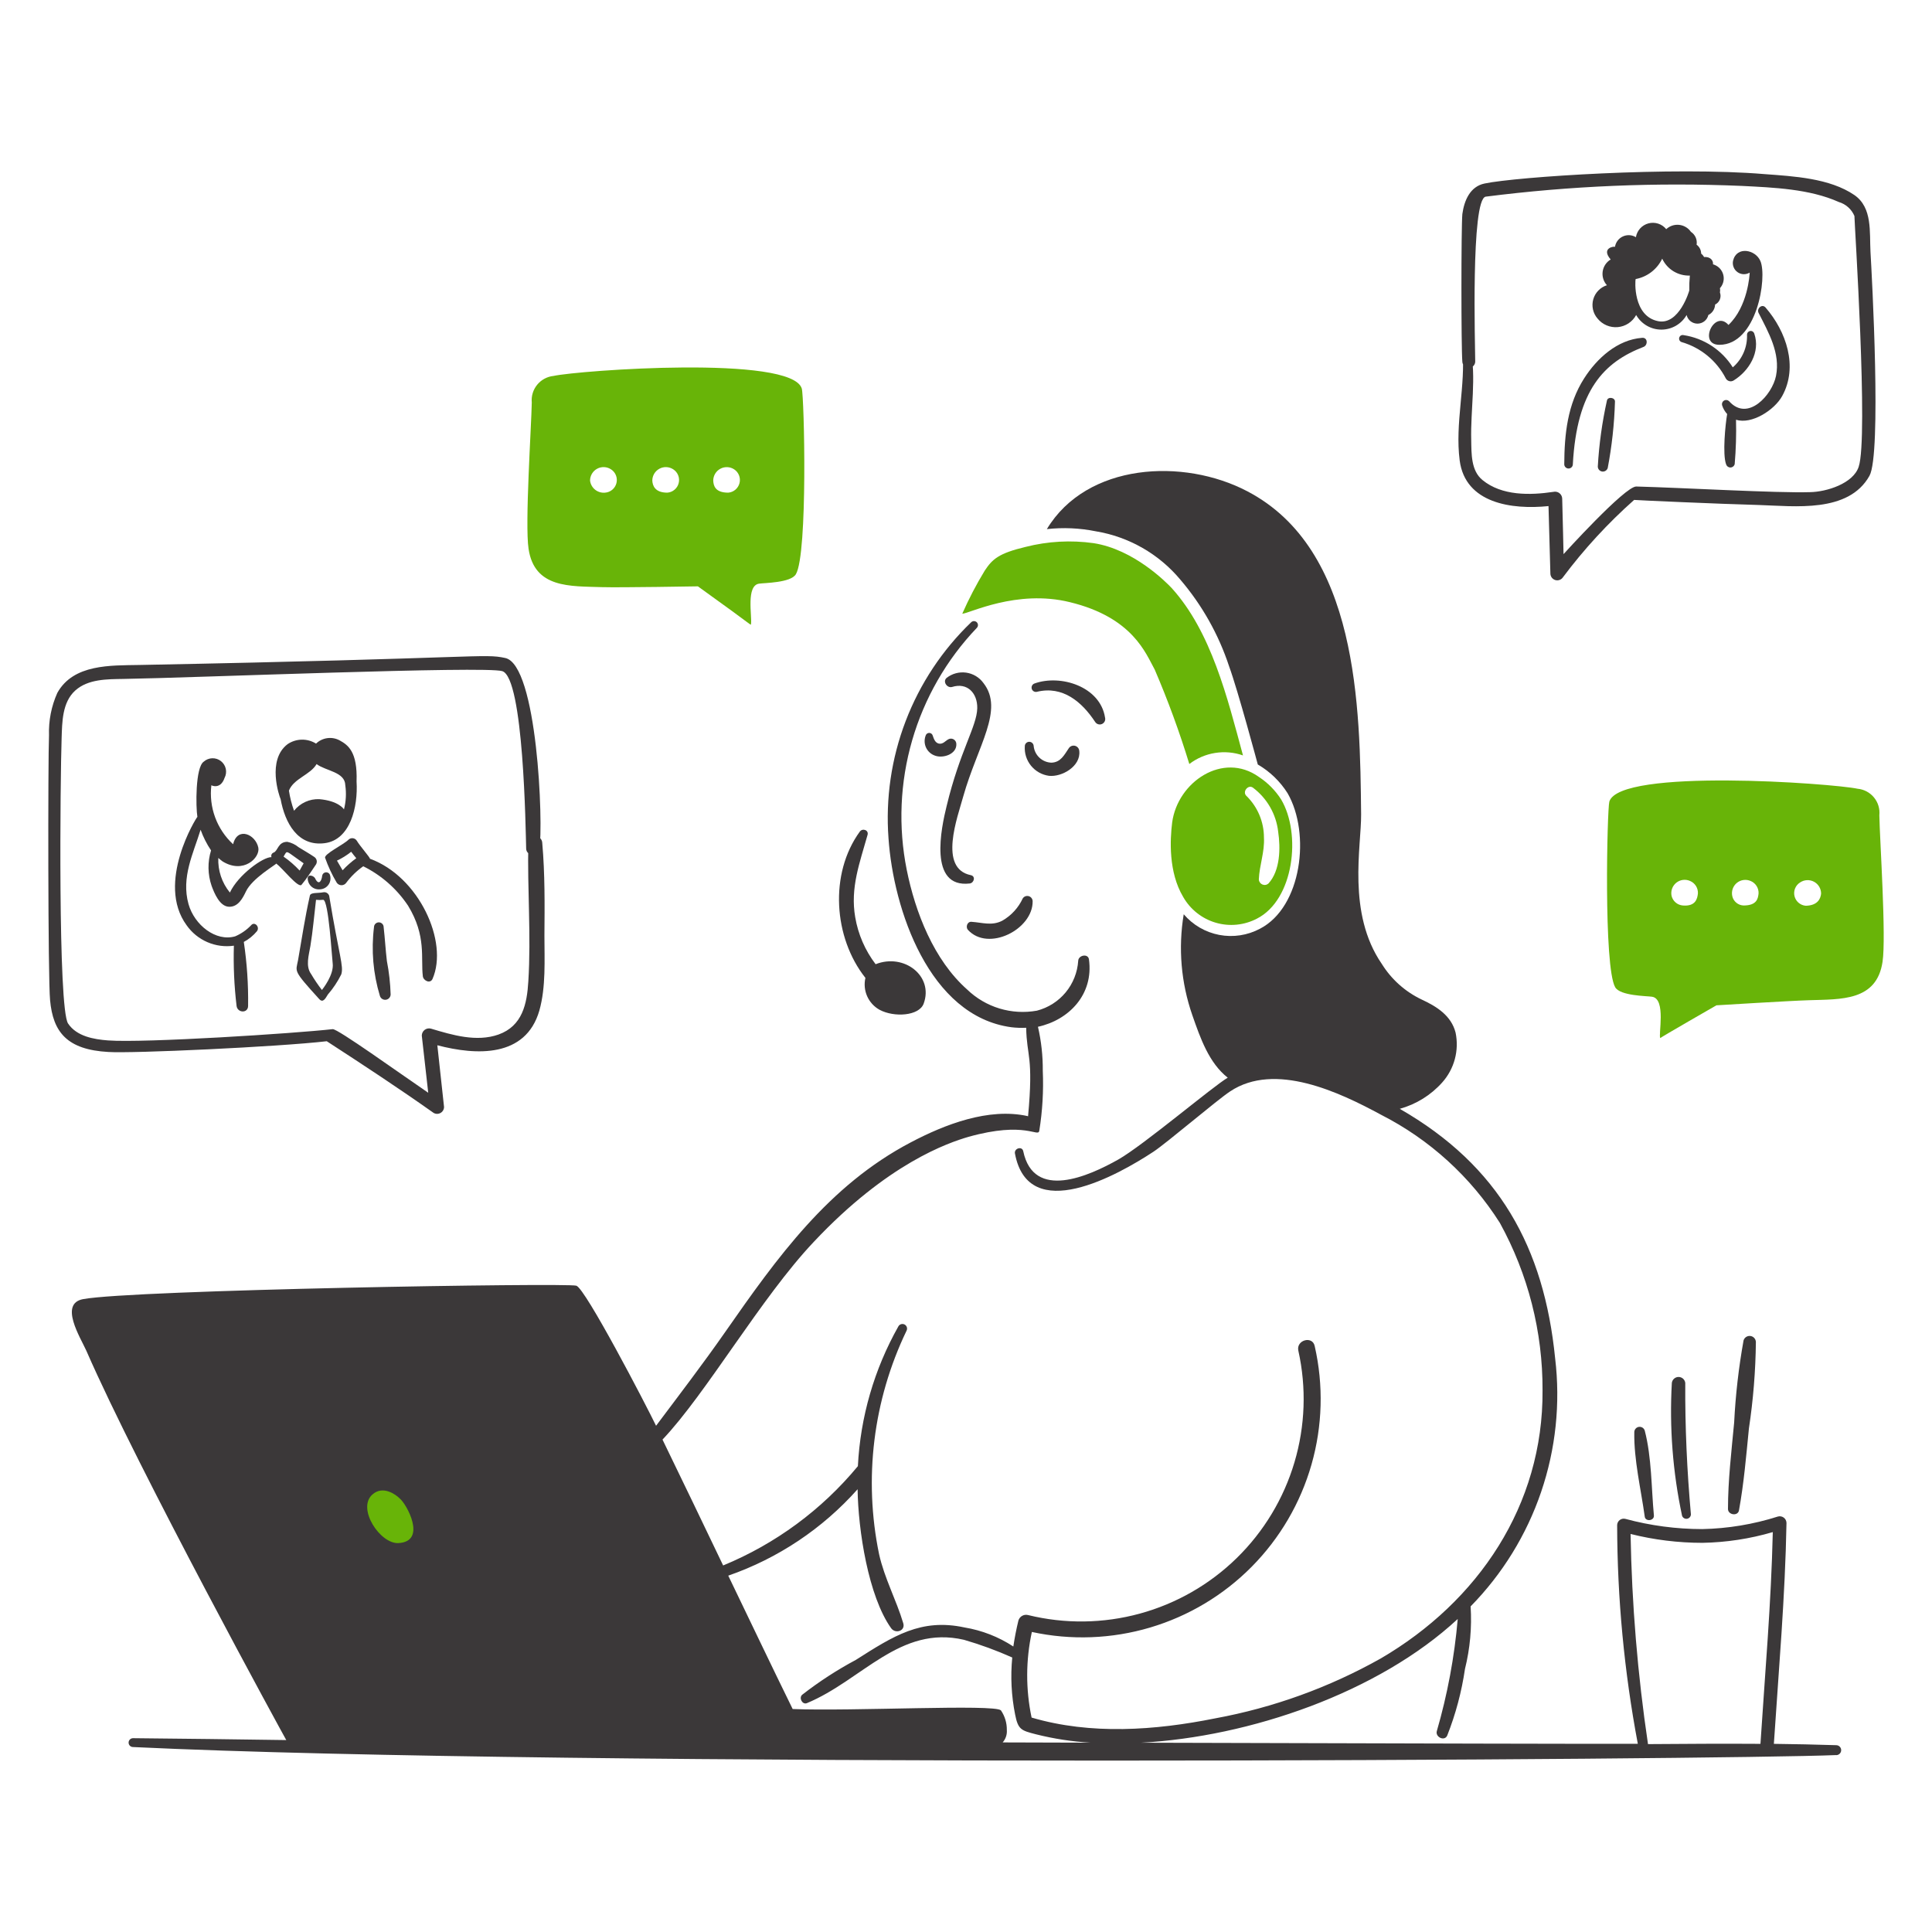 <svg width="180" height="180" viewBox="0 0 180 180" fill="none" xmlns="http://www.w3.org/2000/svg">
<path d="M110.806 71.181C111.508 70.644 112.333 70.29 113.205 70.151C114.078 70.011 114.972 70.09 115.806 70.381C114.344 64.981 112.856 58.861 109.155 54.779C108.656 54.253 105.63 51.179 101.88 50.603C99.768 50.308 97.62 50.427 95.554 50.953C93.028 51.553 92.453 52.103 91.753 53.153C90.964 54.447 90.263 55.792 89.652 57.179C90.272 57.179 94.712 54.879 99.679 56.103C105.555 57.529 106.755 60.904 107.58 62.379C108.815 65.252 109.891 68.191 110.806 71.181Z" fill="#68B408"/>
<path d="M119.359 74.481C118.822 73.643 118.115 72.927 117.282 72.381C113.945 69.999 109.716 72.839 109.207 76.631C109.007 78.232 108.857 81.257 110.232 83.561C110.892 84.725 111.978 85.586 113.261 85.964C114.543 86.342 115.923 86.206 117.108 85.586C120.563 83.822 121.259 77.678 119.359 74.481ZM118.183 82.311C118.107 82.379 118.014 82.425 117.913 82.442C117.812 82.459 117.709 82.447 117.615 82.408C117.521 82.368 117.44 82.303 117.381 82.22C117.322 82.136 117.288 82.038 117.283 81.936C117.334 80.611 117.834 79.385 117.759 78.035C117.76 77.314 117.616 76.599 117.337 75.934C117.058 75.269 116.649 74.665 116.134 74.16C115.708 73.785 116.285 73.057 116.734 73.385C117.384 73.873 117.928 74.488 118.332 75.193C118.736 75.898 118.992 76.678 119.084 77.486C119.308 79.007 119.283 81.107 118.183 82.308V82.311Z" fill="#68B408"/>
<path d="M74.7 36.201C73.749 33.051 53.949 34.508 51.57 35.025C50.974 35.087 50.427 35.382 50.047 35.846C49.668 36.309 49.487 36.904 49.545 37.5C49.505 39.726 48.895 48.828 49.244 51.128C49.795 54.828 53.12 54.603 56.096 54.703C57.796 54.753 65.022 54.628 65.022 54.628C70.692 58.695 69.859 58.243 69.972 58.129C70.072 57.379 69.497 54.554 70.722 54.378C71.222 54.303 73.673 54.303 74.148 53.503C75.277 51.628 74.927 36.9 74.7 36.201ZM56.373 45.9C56.039 45.933 55.706 45.833 55.444 45.623C55.182 45.413 55.014 45.108 54.974 44.775C54.974 44.548 55.036 44.326 55.153 44.131C55.269 43.937 55.436 43.777 55.636 43.67C55.836 43.562 56.061 43.51 56.288 43.52C56.514 43.53 56.734 43.601 56.924 43.725C57.133 43.859 57.295 44.055 57.386 44.286C57.477 44.517 57.493 44.77 57.432 45.011C57.372 45.252 57.236 45.467 57.046 45.627C56.856 45.786 56.621 45.882 56.373 45.9ZM62.175 45.9C61.024 45.9 60.799 45.25 60.774 44.775C60.775 44.548 60.837 44.326 60.953 44.131C61.07 43.937 61.237 43.777 61.437 43.67C61.636 43.562 61.861 43.51 62.088 43.52C62.315 43.53 62.535 43.601 62.724 43.725C62.933 43.859 63.094 44.055 63.185 44.286C63.276 44.517 63.292 44.77 63.231 45.01C63.171 45.251 63.036 45.466 62.846 45.625C62.657 45.785 62.422 45.881 62.175 45.9ZM67.851 45.9C66.625 45.9 66.475 45.25 66.45 44.775C66.451 44.549 66.514 44.327 66.63 44.132C66.747 43.938 66.914 43.779 67.114 43.672C67.313 43.564 67.538 43.513 67.764 43.523C67.991 43.532 68.21 43.603 68.4 43.727C68.606 43.862 68.765 44.058 68.854 44.288C68.944 44.518 68.959 44.77 68.899 45.009C68.839 45.248 68.705 45.462 68.517 45.622C68.329 45.782 68.097 45.879 67.851 45.9Z" fill="#68B408"/>
<path d="M175.094 75.96C175.125 75.664 175.097 75.365 175.012 75.08C174.927 74.795 174.786 74.53 174.597 74.3C174.409 74.07 174.177 73.879 173.914 73.739C173.652 73.599 173.364 73.513 173.068 73.485C170.718 72.985 150.89 71.535 149.938 74.685C149.738 75.385 149.388 90.112 150.488 91.987C150.963 92.787 153.413 92.787 153.913 92.863C155.263 93.055 154.474 96.499 154.689 96.713C154.689 96.664 159.915 93.663 159.915 93.663C159.915 93.663 166.84 93.237 168.541 93.188C171.516 93.088 174.841 93.288 175.392 89.612C175.744 87.308 175.134 78.21 175.094 75.96ZM158.191 83.237C158.141 83.711 157.991 84.461 156.791 84.362C156.546 84.344 156.313 84.25 156.125 84.093C155.936 83.936 155.802 83.723 155.741 83.486C155.69 83.26 155.703 83.025 155.779 82.807C155.854 82.588 155.989 82.395 156.168 82.249C156.348 82.103 156.564 82.01 156.793 81.98C157.022 81.95 157.255 81.985 157.466 82.08C157.69 82.175 157.879 82.337 158.009 82.543C158.138 82.749 158.202 82.99 158.191 83.233V83.237ZM163.842 83.237C163.792 83.711 163.692 84.362 162.442 84.362C162.194 84.353 161.957 84.262 161.767 84.103C161.576 83.945 161.444 83.728 161.391 83.486C161.342 83.261 161.356 83.026 161.432 82.809C161.508 82.591 161.643 82.399 161.822 82.254C162.001 82.109 162.217 82.016 162.446 81.987C162.674 81.957 162.907 81.992 163.117 82.086C163.34 82.181 163.528 82.342 163.658 82.547C163.787 82.751 163.852 82.991 163.842 83.233V83.237ZM169.668 83.262C169.618 83.736 169.343 84.362 168.243 84.387C167.995 84.368 167.76 84.271 167.571 84.11C167.381 83.949 167.248 83.732 167.19 83.49C167.131 83.249 167.151 82.995 167.246 82.765C167.341 82.535 167.506 82.341 167.718 82.211C167.907 82.085 168.127 82.013 168.354 82.002C168.581 81.991 168.806 82.043 169.007 82.15C169.207 82.257 169.374 82.417 169.491 82.612C169.607 82.808 169.668 83.031 169.668 83.258V83.262Z" fill="#68B408"/>
<path d="M90.504 85.883C90.104 85.856 89.954 86.383 90.179 86.633C92.079 88.709 96.255 86.584 96.209 83.957C96.205 83.85 96.167 83.747 96.1 83.663C96.034 83.579 95.942 83.519 95.838 83.491C95.735 83.463 95.625 83.469 95.525 83.508C95.426 83.547 95.341 83.617 95.284 83.708C94.88 84.578 94.216 85.302 93.384 85.778C92.404 86.283 91.53 85.95 90.504 85.883Z" fill="#3B3839"/>
<path d="M88.198 63.155C87.801 63.482 88.224 64.129 88.699 64.004C90.124 63.554 91.074 64.579 91.049 65.984C91.008 67.684 89.429 69.961 88.198 75.086C87.698 77.111 86.473 82.762 90.349 82.312C90.749 82.262 90.924 81.637 90.448 81.537C87.398 80.912 89.224 76.111 89.748 74.186C91.081 69.467 93.581 66.13 91.624 63.635C91.434 63.373 91.194 63.153 90.917 62.987C90.64 62.821 90.333 62.712 90.013 62.667C89.693 62.623 89.368 62.643 89.056 62.727C88.744 62.81 88.453 62.956 88.198 63.155Z" fill="#3B3839"/>
<path d="M97.73 72.281C98.954 72.409 100.705 71.381 100.555 69.98C100.55 69.868 100.511 69.76 100.441 69.671C100.372 69.583 100.276 69.519 100.167 69.488C100.059 69.457 99.944 69.462 99.838 69.501C99.733 69.54 99.642 69.612 99.58 69.706C99.154 70.33 98.829 71.031 97.955 71.056C97.538 71.041 97.142 70.875 96.839 70.59C96.535 70.305 96.346 69.919 96.305 69.505C96.3 69.399 96.254 69.299 96.177 69.226C96.101 69.152 95.998 69.111 95.892 69.111C95.786 69.111 95.684 69.152 95.607 69.226C95.53 69.299 95.484 69.399 95.48 69.505C95.431 70.167 95.637 70.823 96.055 71.338C96.473 71.854 97.072 72.191 97.73 72.281Z" fill="#3B3839"/>
<path d="M89.1 69.305C89.097 69.219 89.073 69.134 89.028 69.059C88.984 68.985 88.921 68.923 88.845 68.881C88.77 68.838 88.684 68.815 88.597 68.815C88.511 68.815 88.425 68.838 88.35 68.881C88.074 69.03 87.849 69.356 87.474 69.28C87.124 69.206 86.999 68.83 86.899 68.531C86.88 68.466 86.843 68.409 86.792 68.365C86.741 68.322 86.678 68.294 86.612 68.286C86.545 68.278 86.478 68.29 86.418 68.32C86.358 68.35 86.308 68.397 86.274 68.455C86.191 68.637 86.147 68.835 86.145 69.036C86.143 69.237 86.183 69.436 86.263 69.62C86.344 69.804 86.462 69.969 86.61 70.104C86.758 70.24 86.933 70.342 87.124 70.405C87.878 70.681 89.158 70.255 89.1 69.305Z" fill="#3B3839"/>
<path d="M96.604 64.454C99.026 63.865 100.804 65.405 102.029 67.255C102.094 67.359 102.193 67.437 102.31 67.474C102.427 67.51 102.553 67.504 102.665 67.455C102.777 67.406 102.868 67.319 102.922 67.209C102.975 67.099 102.986 66.973 102.954 66.855C102.504 63.955 98.805 62.805 96.379 63.68C96.282 63.714 96.201 63.784 96.154 63.876C96.107 63.968 96.097 64.074 96.125 64.173C96.154 64.272 96.22 64.357 96.309 64.409C96.398 64.461 96.503 64.478 96.604 64.454Z" fill="#3B3839"/>
<path d="M81.954 94.084C83.304 94.804 85.629 94.659 86.055 93.509C87.005 90.933 84.23 88.783 81.579 89.833C80.601 88.55 79.949 87.049 79.679 85.458C79.202 82.71 80.102 80.382 80.829 77.781C80.954 77.332 80.354 77.132 80.104 77.482C77.253 81.408 77.654 87.358 80.629 91.109C80.496 91.681 80.553 92.282 80.792 92.819C81.031 93.356 81.439 93.8 81.954 94.084Z" fill="#3B3839"/>
<path d="M171.069 162.595C169.135 162.534 167.202 162.492 165.267 162.47C165.717 155.619 166.318 148.767 166.443 141.891C166.442 141.795 166.418 141.7 166.375 141.613C166.331 141.527 166.268 141.452 166.191 141.394C166.113 141.336 166.024 141.297 165.929 141.279C165.834 141.261 165.736 141.266 165.643 141.292C163.361 142.018 160.986 142.413 158.591 142.462C156.176 142.46 153.772 142.141 151.441 141.512C151.351 141.488 151.257 141.484 151.166 141.501C151.074 141.519 150.988 141.556 150.914 141.612C150.839 141.667 150.778 141.739 150.735 141.821C150.692 141.904 150.668 141.995 150.666 142.088C150.68 148.925 151.325 155.746 152.591 162.465C150.637 162.485 130.153 162.433 106.304 162.364C116.416 161.817 128.389 157.722 135.813 150.838C135.507 154.378 134.854 157.878 133.863 161.29C133.712 161.84 134.588 162.266 134.837 161.69C135.624 159.693 136.178 157.613 136.489 155.489C136.962 153.586 137.139 151.621 137.014 149.664C139.973 146.649 142.218 143.007 143.581 139.008C144.944 135.009 145.391 130.755 144.89 126.56C143.857 116.234 139.67 108.615 130.412 103.307C131.937 102.885 133.308 102.035 134.363 100.856C134.921 100.233 135.325 99.487 135.542 98.68C135.759 97.872 135.783 97.024 135.613 96.206C135.213 94.63 133.863 93.775 132.463 93.129C130.928 92.402 129.634 91.247 128.738 89.804C125.487 85.079 126.837 78.853 126.812 75.877C126.712 65.797 126.538 51.173 116.211 45.772C110.26 42.647 101.258 43.122 97.533 49.297C99.051 49.128 100.587 49.196 102.084 49.498C105.176 50.008 107.981 51.614 109.985 54.023C112.001 56.388 113.539 59.123 114.511 62.075C115.336 64.325 117.186 71.226 117.186 71.226C118.313 71.881 119.265 72.799 119.961 73.902C122.117 77.641 121.3 84.506 117.386 86.529C116.226 87.146 114.89 87.349 113.598 87.104C112.307 86.858 111.138 86.179 110.285 85.179C109.76 88.33 110.035 91.563 111.086 94.58C111.835 96.73 112.635 99.031 114.386 100.406C113.072 101.156 106.539 106.696 104.184 108.032C101.434 109.582 96.308 111.883 95.333 107.257C95.233 106.757 94.482 106.982 94.558 107.456C95.808 114.206 104.188 109.457 107.459 107.307C108.71 106.482 113.361 102.506 114.611 101.681C118.786 98.906 124.787 101.756 128.663 103.856C133.193 106.161 137.02 109.643 139.74 113.936C142.371 118.714 143.74 124.084 143.715 129.539C143.79 140.241 137.714 149.217 128.638 154.517C123.839 157.216 118.626 159.102 113.21 160.097C107.61 161.222 101.634 161.647 96.111 160.022C95.556 157.391 95.565 154.673 96.136 152.046C99.786 152.837 103.577 152.695 107.158 151.632C110.739 150.569 113.994 148.62 116.622 145.965C119.249 143.31 121.164 140.035 122.19 136.443C123.216 132.851 123.319 129.059 122.489 125.417C122.29 124.417 120.74 124.842 120.964 125.842C121.73 129.284 121.604 132.864 120.6 136.245C119.596 139.625 117.746 142.693 115.225 145.159C112.704 147.625 109.596 149.407 106.194 150.336C102.793 151.266 99.21 151.312 95.786 150.471C95.6 150.423 95.403 150.448 95.236 150.541C95.068 150.634 94.943 150.788 94.886 150.971C94.69 151.773 94.532 152.584 94.41 153.401C93.033 152.499 91.484 151.895 89.86 151.626C85.799 150.755 83.246 152.42 79.733 154.651C77.977 155.59 76.303 156.677 74.732 157.901C74.407 158.201 74.757 158.852 75.182 158.676C80.323 156.538 83.841 151.393 89.809 152.776C91.345 153.222 92.849 153.773 94.309 154.426C94.136 156.205 94.228 157.999 94.579 159.752C94.854 161.152 95.154 161.227 96.505 161.577C98.179 161.998 99.889 162.261 101.612 162.361L93.416 162.337C93.555 162.179 93.662 161.995 93.728 161.796C93.795 161.597 93.82 161.386 93.804 161.177C93.813 160.526 93.621 159.888 93.254 159.351C92.654 158.751 79.427 159.451 73.851 159.226C71.826 155.101 69.85 150.946 67.85 146.8C72.489 145.189 76.638 142.417 79.901 138.749C79.95 142.556 80.904 148.728 83.027 151.7C83.428 152.25 84.377 151.951 84.152 151.225C83.502 149.05 82.403 147.049 81.902 144.799C80.45 137.773 81.346 130.463 84.453 123.996C84.509 123.896 84.524 123.778 84.493 123.668C84.463 123.558 84.389 123.464 84.29 123.408C84.19 123.352 84.073 123.337 83.962 123.368C83.852 123.398 83.758 123.471 83.702 123.571C81.45 127.562 80.157 132.022 79.927 136.598C76.564 140.664 72.253 143.841 67.374 145.85C65.5 141.949 63.624 138.02 61.724 134.123C65.808 129.82 70.904 120.902 75.801 115.72C82.702 108.369 88.353 106.468 90.228 105.918C95.579 104.418 96.73 106.018 96.83 105.343C97.125 103.499 97.234 101.629 97.154 99.763C97.165 98.383 97.014 97.007 96.704 95.662C99.58 95.037 101.906 92.662 101.456 89.386C101.38 88.811 100.48 88.987 100.455 89.511C100.385 90.593 99.975 91.626 99.284 92.461C98.592 93.296 97.654 93.891 96.605 94.162C95.442 94.371 94.246 94.301 93.116 93.958C91.986 93.615 90.953 93.008 90.103 92.187C87.002 89.437 85.277 85.01 84.477 81.035C83.675 77.031 83.85 72.892 84.986 68.969C86.123 65.047 88.187 61.456 91.006 58.5C91.075 58.431 91.114 58.336 91.114 58.238C91.114 58.139 91.075 58.045 91.006 57.975C90.936 57.906 90.842 57.867 90.743 57.867C90.645 57.867 90.551 57.906 90.481 57.975C87.794 60.556 85.711 63.699 84.38 67.178C83.048 70.657 82.502 74.388 82.78 78.103C83.23 84.704 86.56 94.681 94.232 95.706C94.689 95.76 95.148 95.776 95.607 95.755C95.655 98.469 96.306 98.353 95.782 104.008C95.757 104.008 95.757 103.982 95.733 103.982C92.106 103.182 88.031 104.757 84.855 106.432C77.192 110.454 72.394 117.177 67.575 124.086C65.5 127.061 63.299 129.936 61.124 132.836C60.199 130.911 54.548 120.056 53.698 119.786C52.816 119.502 12.298 120.173 7.74 121.037C5.49 121.461 7.491 124.612 8.041 125.837C12.916 137.014 26.643 162.093 26.671 162.118C21.869 162.043 17.221 161.993 12.393 161.943C12.284 161.943 12.179 161.987 12.102 162.064C12.025 162.141 11.981 162.246 11.981 162.356C11.981 162.465 12.025 162.57 12.102 162.647C12.179 162.724 12.284 162.768 12.393 162.768C52.85 164.704 160.827 163.952 171.017 163.518C171.081 163.526 171.145 163.521 171.206 163.503C171.266 163.485 171.323 163.455 171.372 163.414C171.421 163.373 171.461 163.323 171.489 163.266C171.518 163.21 171.534 163.148 171.538 163.084C171.541 163.021 171.532 162.957 171.51 162.898C171.487 162.838 171.453 162.784 171.409 162.738C171.365 162.692 171.313 162.655 171.254 162.631C171.195 162.606 171.132 162.594 171.069 162.595ZM164.017 162.47C160.517 162.445 157.016 162.47 153.54 162.495C152.575 156.011 152.033 149.471 151.916 142.916C154.107 143.465 156.358 143.742 158.616 143.742C160.835 143.702 163.038 143.366 165.167 142.742C165.017 149.342 164.443 155.894 164.017 162.47Z" fill="#3B3839"/>
<path d="M37.222 139.59C36.871 139.24 35.672 138.364 34.696 139.24C33.221 140.54 35.422 143.865 37.126 143.765C39.823 143.617 37.872 140.091 37.222 139.59Z" fill="#68B408"/>
<path d="M154.09 141.191C153.848 138.618 153.889 135.791 153.239 133.29C153.206 133.177 153.133 133.079 153.034 133.014C152.935 132.95 152.816 132.923 152.698 132.938C152.581 132.953 152.473 133.009 152.394 133.097C152.314 133.184 152.268 133.297 152.264 133.415C152.214 135.991 152.889 138.767 153.239 141.316C153.314 141.792 154.136 141.692 154.09 141.191Z" fill="#3B3839"/>
<path d="M157.538 141.091C157.173 136.996 156.988 132.965 157.012 128.84C156.993 128.687 156.919 128.547 156.804 128.446C156.689 128.344 156.541 128.288 156.387 128.288C156.234 128.288 156.086 128.344 155.971 128.446C155.856 128.547 155.782 128.687 155.762 128.84C155.527 132.989 155.847 137.151 156.713 141.216C156.745 141.311 156.809 141.391 156.894 141.442C156.979 141.494 157.079 141.514 157.178 141.5C157.276 141.485 157.366 141.436 157.432 141.361C157.498 141.286 157.536 141.191 157.538 141.091Z" fill="#3B3839"/>
<path d="M162.017 140.717C162.473 138.213 162.692 135.616 162.942 133.09C163.345 130.425 163.562 127.734 163.592 125.039C163.589 124.899 163.536 124.764 163.442 124.66C163.349 124.556 163.221 124.488 163.082 124.47C162.943 124.452 162.802 124.484 162.684 124.561C162.567 124.638 162.481 124.754 162.442 124.889C161.987 127.417 161.695 129.973 161.567 132.539C161.317 135.214 160.992 137.914 160.992 140.59C160.992 141.142 161.912 141.291 162.017 140.717Z" fill="#3B3839"/>
<path d="M174.269 23.474C174.169 21.623 174.469 19.348 172.769 18.173C170.468 16.597 167.092 16.422 164.417 16.223C155.847 15.502 141.276 16.474 138.317 17.097C136.967 17.373 136.418 18.672 136.243 19.948C136.13 21.229 136.13 32.417 136.243 33.699C136.249 33.854 136.315 34.001 136.427 34.108C136.539 34.216 136.688 34.276 136.843 34.276C136.998 34.276 137.147 34.216 137.259 34.108C137.371 34.001 137.437 33.854 137.443 33.699C137.443 32.423 137.018 18.572 138.417 18.322C146.334 17.315 154.323 16.98 162.296 17.322C165.247 17.473 168.596 17.598 171.323 18.823C171.646 18.919 171.943 19.086 172.194 19.311C172.444 19.535 172.642 19.813 172.773 20.123C172.773 20.794 174.082 40.752 173.173 43.476C172.673 45.051 170.173 45.827 168.647 45.852C165.615 45.951 156.691 45.437 152.447 45.327C151.397 45.301 145.671 51.627 145.671 51.627C145.671 51.627 145.597 48.176 145.546 46.451C145.543 46.352 145.517 46.255 145.472 46.167C145.426 46.079 145.361 46.002 145.282 45.942C145.203 45.882 145.112 45.841 145.015 45.821C144.918 45.801 144.817 45.803 144.721 45.826C142.546 46.151 139.92 46.201 138.12 44.725C137.045 43.851 137.095 42.276 137.07 41C136.995 38.2 137.57 35.15 136.995 32.374C136.92 31.949 136.195 32.049 136.246 32.474C136.57 35.924 135.545 39.425 135.995 42.9C136.52 46.901 140.846 47.501 144.271 47.151C144.321 49.252 144.396 51.352 144.446 53.451C144.451 53.587 144.499 53.718 144.583 53.825C144.668 53.932 144.784 54.009 144.915 54.045C145.046 54.081 145.185 54.075 145.313 54.026C145.44 53.978 145.548 53.89 145.622 53.776C147.582 51.159 149.802 48.746 152.248 46.576C152.397 46.601 160.174 46.951 163.899 47.051C167.175 47.151 172.226 47.826 174.176 44.326C175.3 42.3 174.406 25.758 174.269 23.474Z" fill="#3B3839"/>
<path d="M145.738 43.276C145.745 43.378 145.79 43.473 145.864 43.542C145.939 43.612 146.036 43.65 146.138 43.65C146.239 43.65 146.337 43.612 146.411 43.542C146.486 43.473 146.531 43.378 146.537 43.276C146.907 36.324 149.453 33.736 153.114 32.324C153.539 32.175 153.539 31.424 152.989 31.475C150.688 31.649 148.788 33.375 147.589 35.255C146.038 37.676 145.751 40.451 145.738 43.276Z" fill="#3B3839"/>
<path d="M149.713 37.326C149.263 39.349 148.979 41.407 148.863 43.476C148.866 43.589 148.909 43.696 148.984 43.779C149.059 43.863 149.161 43.917 149.272 43.932C149.383 43.947 149.496 43.922 149.591 43.861C149.685 43.801 149.755 43.709 149.788 43.602C150.176 41.564 150.402 39.499 150.463 37.426C150.488 37.025 149.785 36.925 149.713 37.326Z" fill="#3B3839"/>
<path d="M166.041 36.9C167.554 34.156 166.416 30.87 164.491 28.649C164.166 28.273 163.641 28.749 163.841 29.148C164.766 30.974 165.891 32.899 165.466 35.024C165.117 36.775 162.84 39.35 161.091 37.374C161.03 37.316 160.951 37.278 160.867 37.268C160.783 37.258 160.698 37.275 160.625 37.318C160.552 37.36 160.494 37.425 160.461 37.503C160.428 37.581 160.421 37.667 160.441 37.75C160.536 38.056 160.698 38.338 160.915 38.575C160.747 39.553 160.471 42.31 160.815 43.255C160.841 43.341 160.893 43.417 160.965 43.472C161.038 43.526 161.125 43.555 161.216 43.555C161.306 43.555 161.393 43.526 161.466 43.472C161.538 43.417 161.59 43.341 161.616 43.255C161.734 41.875 161.776 40.489 161.741 39.104C163.191 39.576 165.323 38.204 166.041 36.9Z" fill="#3B3839"/>
<path d="M161.515 35.45C162.95 34.566 164.04 32.8 163.44 31.074C163.415 30.996 163.363 30.929 163.294 30.886C163.224 30.842 163.141 30.825 163.06 30.837C162.979 30.849 162.905 30.89 162.85 30.951C162.796 31.013 162.766 31.092 162.765 31.174C162.788 31.75 162.68 32.323 162.451 32.851C162.222 33.379 161.876 33.849 161.44 34.225C160.937 33.426 160.269 32.745 159.479 32.227C158.69 31.709 157.798 31.367 156.865 31.225C156.822 31.213 156.777 31.21 156.733 31.215C156.69 31.22 156.647 31.234 156.609 31.256C156.57 31.278 156.536 31.307 156.509 31.342C156.482 31.377 156.462 31.417 156.45 31.46C156.438 31.502 156.435 31.547 156.44 31.591C156.445 31.635 156.459 31.677 156.481 31.716C156.503 31.754 156.532 31.788 156.567 31.815C156.602 31.843 156.642 31.863 156.685 31.875C157.561 32.13 158.377 32.56 159.082 33.141C159.787 33.721 160.366 34.439 160.785 35.25C160.818 35.313 160.864 35.368 160.919 35.412C160.975 35.456 161.039 35.489 161.107 35.508C161.175 35.526 161.247 35.531 161.317 35.521C161.387 35.511 161.454 35.487 161.515 35.45Z" fill="#3B3839"/>
<path d="M161.039 30.274C159.728 28.788 158.177 32.125 160.189 32.125C163.689 32.125 164.664 25.849 164.014 24.323C163.564 23.249 161.79 22.899 161.464 24.298C161.423 24.496 161.441 24.701 161.515 24.888C161.589 25.076 161.715 25.238 161.88 25.355C162.044 25.471 162.239 25.538 162.441 25.546C162.642 25.553 162.841 25.502 163.014 25.399C163.014 25.573 162.839 28.574 161.039 30.274Z" fill="#3B3839"/>
<path d="M148.837 29.674C149.061 29.953 149.351 30.172 149.68 30.312C150.009 30.452 150.368 30.509 150.725 30.477C151.081 30.445 151.424 30.325 151.723 30.128C152.021 29.931 152.267 29.664 152.437 29.349C152.675 29.763 153.017 30.106 153.43 30.345C153.842 30.584 154.311 30.71 154.788 30.71C155.265 30.71 155.733 30.584 156.146 30.345C156.558 30.106 156.901 29.763 157.138 29.349C157.191 29.578 157.32 29.782 157.504 29.928C157.688 30.074 157.916 30.153 158.151 30.153C158.385 30.153 158.613 30.074 158.797 29.928C158.981 29.782 159.11 29.578 159.163 29.349C159.346 29.258 159.501 29.12 159.612 28.948C159.722 28.777 159.785 28.578 159.793 28.374C159.995 28.277 160.153 28.107 160.236 27.899C160.319 27.691 160.322 27.459 160.243 27.249C160.268 27.117 160.268 26.981 160.243 26.849C160.381 26.697 160.483 26.516 160.541 26.32C160.599 26.123 160.611 25.916 160.578 25.714C160.544 25.512 160.465 25.32 160.346 25.152C160.228 24.985 160.073 24.847 159.893 24.748C159.798 24.696 159.697 24.654 159.593 24.623C159.643 24.349 159.418 23.899 158.768 23.948C158.697 23.824 158.603 23.714 158.493 23.623C158.491 23.462 158.452 23.304 158.378 23.16C158.304 23.017 158.198 22.893 158.068 22.798C158.106 22.569 158.077 22.333 157.983 22.12C157.888 21.907 157.734 21.726 157.539 21.6C157.414 21.42 157.252 21.268 157.063 21.156C156.875 21.044 156.664 20.974 156.446 20.95C156.228 20.926 156.007 20.95 155.799 21.018C155.591 21.088 155.4 21.201 155.239 21.35C155.044 21.11 154.785 20.932 154.491 20.836C154.197 20.741 153.882 20.732 153.584 20.811C153.285 20.89 153.016 21.054 152.808 21.282C152.601 21.511 152.463 21.795 152.413 22.1C152.232 21.989 152.026 21.924 151.814 21.912C151.602 21.9 151.391 21.94 151.198 22.029C151.005 22.118 150.837 22.253 150.709 22.422C150.581 22.592 150.496 22.79 150.463 23C150.377 22.925 149.143 23.108 150.063 24.174C149.864 24.293 149.693 24.455 149.565 24.648C149.436 24.842 149.351 25.061 149.318 25.291C149.284 25.521 149.302 25.755 149.371 25.977C149.439 26.199 149.556 26.403 149.713 26.574C149.409 26.671 149.133 26.841 148.911 27.071C148.688 27.3 148.527 27.581 148.44 27.888C148.353 28.195 148.344 28.52 148.413 28.831C148.483 29.143 148.628 29.433 148.837 29.674ZM154.489 29.924C152.117 29.456 152.338 26.123 152.389 25.999C152.922 25.9 153.424 25.676 153.854 25.346C154.284 25.015 154.63 24.588 154.864 24.099C155.091 24.585 155.456 24.994 155.914 25.274C156.373 25.554 156.903 25.693 157.44 25.674C157.395 26.131 157.378 26.59 157.389 27.049C157.389 27.099 156.442 30.309 154.489 29.924Z" fill="#3B3839"/>
<path d="M30.444 97.009C33.795 99.185 37.146 101.385 40.396 103.685C40.494 103.743 40.605 103.774 40.719 103.775C40.832 103.776 40.944 103.747 41.042 103.692C41.141 103.636 41.224 103.555 41.281 103.458C41.339 103.36 41.37 103.249 41.371 103.135C41.171 101.21 40.946 99.31 40.746 97.385C44.372 98.335 48.972 98.56 50.248 94.16C50.872 91.959 50.723 89.409 50.723 87.159C50.747 84.308 50.773 81.408 50.522 78.556C50.522 78.384 50.454 78.219 50.332 78.097C50.21 77.975 50.045 77.907 49.873 77.907C49.7 77.907 49.535 77.975 49.413 78.097C49.291 78.219 49.223 78.384 49.223 78.556C49.123 82.858 49.493 87.133 49.223 91.434C49.098 93.534 48.673 95.585 46.447 96.384C44.397 97.109 42.146 96.433 40.147 95.834C40.047 95.808 39.943 95.805 39.842 95.825C39.741 95.846 39.645 95.889 39.563 95.951C39.482 96.014 39.415 96.094 39.369 96.187C39.322 96.279 39.298 96.38 39.297 96.484L39.897 101.81C37.147 99.934 31.446 95.834 30.996 95.883C27.445 96.284 13.446 97.184 10.067 96.934C8.743 96.834 7.142 96.558 6.342 95.359C5.391 93.934 5.616 72.36 5.741 68.781C5.791 67.28 5.791 65.43 7.016 64.329C8.216 63.255 9.992 63.28 11.492 63.255C17.918 63.155 45.222 62.03 46.797 62.529C48.797 63.155 48.972 77.355 49.022 79.08C49.047 79.73 50.123 79.955 50.248 79.255C50.647 76.63 50.048 61.929 47.072 61.304C45.022 60.86 44.935 61.34 12.967 61.954C10.317 62.005 6.841 61.854 5.341 64.554C4.785 65.795 4.52 67.147 4.566 68.505C4.466 70.706 4.466 91.209 4.666 93.184C4.936 96.172 6.259 97.797 10.092 98.01C12.292 98.16 25.894 97.535 30.444 97.009Z" fill="#3B3839"/>
<path d="M34.844 86.383C34.578 88.531 34.765 90.712 35.394 92.784C35.428 92.9 35.503 93 35.604 93.066C35.706 93.132 35.827 93.16 35.947 93.145C36.067 93.131 36.178 93.074 36.26 92.985C36.342 92.896 36.39 92.78 36.395 92.659C36.364 91.61 36.247 90.564 36.045 89.534C35.92 88.484 35.865 87.433 35.744 86.384C35.744 86.264 35.697 86.15 35.613 86.066C35.528 85.981 35.414 85.933 35.295 85.933C35.175 85.933 35.061 85.981 34.976 86.065C34.892 86.149 34.844 86.264 34.844 86.383Z" fill="#3B3839"/>
<path d="M38.019 84.383C39.745 87.211 39.189 89.254 39.395 90.959C39.445 91.359 40.071 91.684 40.295 91.209C41.813 87.746 39.035 81.669 34.469 80.007C34.469 79.882 33.545 78.832 33.244 78.332C33.205 78.267 33.152 78.213 33.089 78.172C33.026 78.131 32.955 78.105 32.881 78.095C32.806 78.085 32.73 78.093 32.659 78.116C32.588 78.14 32.523 78.179 32.469 78.232C31.994 78.707 30.143 79.582 30.294 79.932C30.576 80.732 30.936 81.502 31.368 82.232C31.418 82.306 31.485 82.367 31.563 82.409C31.642 82.452 31.729 82.474 31.818 82.474C31.907 82.474 31.995 82.452 32.074 82.409C32.152 82.367 32.219 82.306 32.268 82.232C32.71 81.644 33.242 81.13 33.843 80.708C35.533 81.546 36.974 82.813 38.019 84.383ZM31.919 81.082L31.394 80.182C31.867 79.961 32.312 79.684 32.719 79.357C32.869 79.557 33.019 79.757 33.194 79.957C32.734 80.29 32.307 80.667 31.919 81.082Z" fill="#3B3839"/>
<path d="M28.094 82.433C28.598 81.836 28.994 81.182 29.444 80.532C29.512 80.416 29.533 80.277 29.5 80.146C29.467 80.015 29.384 79.902 29.269 79.832C28.794 79.507 28.294 79.231 27.818 78.932C27.515 78.682 27.154 78.51 26.769 78.431C25.89 78.431 25.9 79.285 25.494 79.432C25.452 79.446 25.413 79.468 25.381 79.497C25.348 79.526 25.321 79.562 25.302 79.602C25.283 79.641 25.273 79.684 25.271 79.728C25.27 79.772 25.277 79.816 25.293 79.857C24.518 79.832 22.192 81.508 21.418 83.157C20.674 82.251 20.29 81.103 20.339 79.932C20.464 80.032 20.589 80.157 20.739 80.257C22.689 81.457 24.24 79.907 24.069 78.982C23.819 77.732 22.119 76.981 21.719 78.657C20.97 77.966 20.395 77.107 20.043 76.15C19.691 75.194 19.571 74.168 19.693 73.156C19.693 73.181 20.544 73.581 20.919 72.481C21.056 72.222 21.098 71.924 21.038 71.638C20.977 71.352 20.819 71.096 20.589 70.914C20.36 70.733 20.074 70.638 19.782 70.645C19.489 70.653 19.209 70.763 18.989 70.956C18.189 71.481 18.24 75.207 18.39 76.107C18.314 76.132 14.489 82.257 17.389 86.208C17.876 86.9 18.545 87.443 19.322 87.778C20.099 88.114 20.953 88.228 21.79 88.108C21.735 89.979 21.819 91.851 22.04 93.71C22.115 94.384 23.115 94.434 23.115 93.71C23.144 91.718 23.01 89.728 22.715 87.758C23.183 87.507 23.599 87.168 23.939 86.76C24.24 86.359 23.714 85.81 23.39 86.21C22.972 86.648 22.47 86.996 21.914 87.235C20.114 87.76 18.114 86.185 17.564 84.235C16.864 81.734 18.014 79.509 18.689 77.305C18.933 77.984 19.26 78.631 19.663 79.23C19.33 80.308 19.348 81.464 19.714 82.531C19.964 83.206 20.464 84.456 21.339 84.481C22.189 84.506 22.615 83.681 22.914 83.056C23.489 81.831 25.715 80.555 25.74 80.456C26.318 80.882 27.796 82.785 28.094 82.433ZM26.419 79.807C26.519 79.657 26.619 79.432 26.689 79.407C26.851 79.347 27.06 79.571 28.289 80.432L27.915 81.107C27.463 80.622 26.962 80.186 26.419 79.807Z" fill="#3B3839"/>
<path d="M29.393 81.907C29.294 81.582 28.693 81.408 28.668 81.807C28.666 81.955 28.694 82.101 28.753 82.236C28.811 82.372 28.897 82.493 29.006 82.592C29.115 82.692 29.244 82.767 29.384 82.812C29.524 82.858 29.672 82.874 29.818 82.858C29.981 82.85 30.14 82.803 30.281 82.722C30.422 82.641 30.541 82.527 30.63 82.389C30.718 82.252 30.772 82.096 30.787 81.934C30.802 81.772 30.779 81.608 30.718 81.457C30.679 81.39 30.62 81.337 30.55 81.304C30.48 81.272 30.401 81.262 30.325 81.275C30.248 81.289 30.178 81.326 30.123 81.381C30.068 81.436 30.032 81.506 30.018 81.582C29.969 82.058 29.718 82.507 29.393 81.907Z" fill="#3B3839"/>
<path d="M29.744 93.084C30.089 93.463 30.319 93.034 30.544 92.659C31.038 92.089 31.457 91.459 31.794 90.784C32.041 90.001 31.594 89.08 30.669 83.458C30.633 83.346 30.557 83.25 30.456 83.19C30.354 83.13 30.234 83.11 30.118 83.133C29.608 83.235 28.92 83.119 28.868 83.458C28.418 85.438 28.119 87.458 27.768 89.458C27.561 90.563 27.252 90.348 29.744 93.084ZM28.919 88.134C29.153 86.71 29.269 85.284 29.443 83.833C29.668 83.858 29.894 83.858 30.118 83.833C30.619 83.909 30.918 89.159 30.994 89.734C31.143 90.814 30.044 92.165 29.993 92.235C29.629 91.765 29.295 91.272 28.993 90.76C28.443 90.009 28.775 89.01 28.919 88.133V88.134Z" fill="#3B3839"/>
<path d="M31.645 68.981C31.294 68.79 30.892 68.717 30.496 68.771C30.101 68.825 29.732 69.003 29.445 69.28C29.046 69.031 28.583 68.903 28.112 68.912C27.642 68.921 27.184 69.067 26.794 69.331C24.844 70.806 26.02 74.182 26.145 74.456C26.544 76.632 27.72 78.882 30.245 78.557C32.621 78.257 33.371 75.207 33.22 72.806C33.32 70.031 32.42 69.406 31.645 68.981ZM29.745 74.456C29.296 74.438 28.849 74.527 28.441 74.715C28.032 74.902 27.674 75.184 27.395 75.536C27.175 74.928 27.016 74.3 26.919 73.661C27.359 72.532 28.923 72.187 29.495 71.186C30.345 71.835 32.146 71.906 32.17 73.16C32.278 73.911 32.236 74.676 32.046 75.41C32.021 75.356 31.52 74.61 29.745 74.456Z" fill="#3B3839"/>
</svg>
